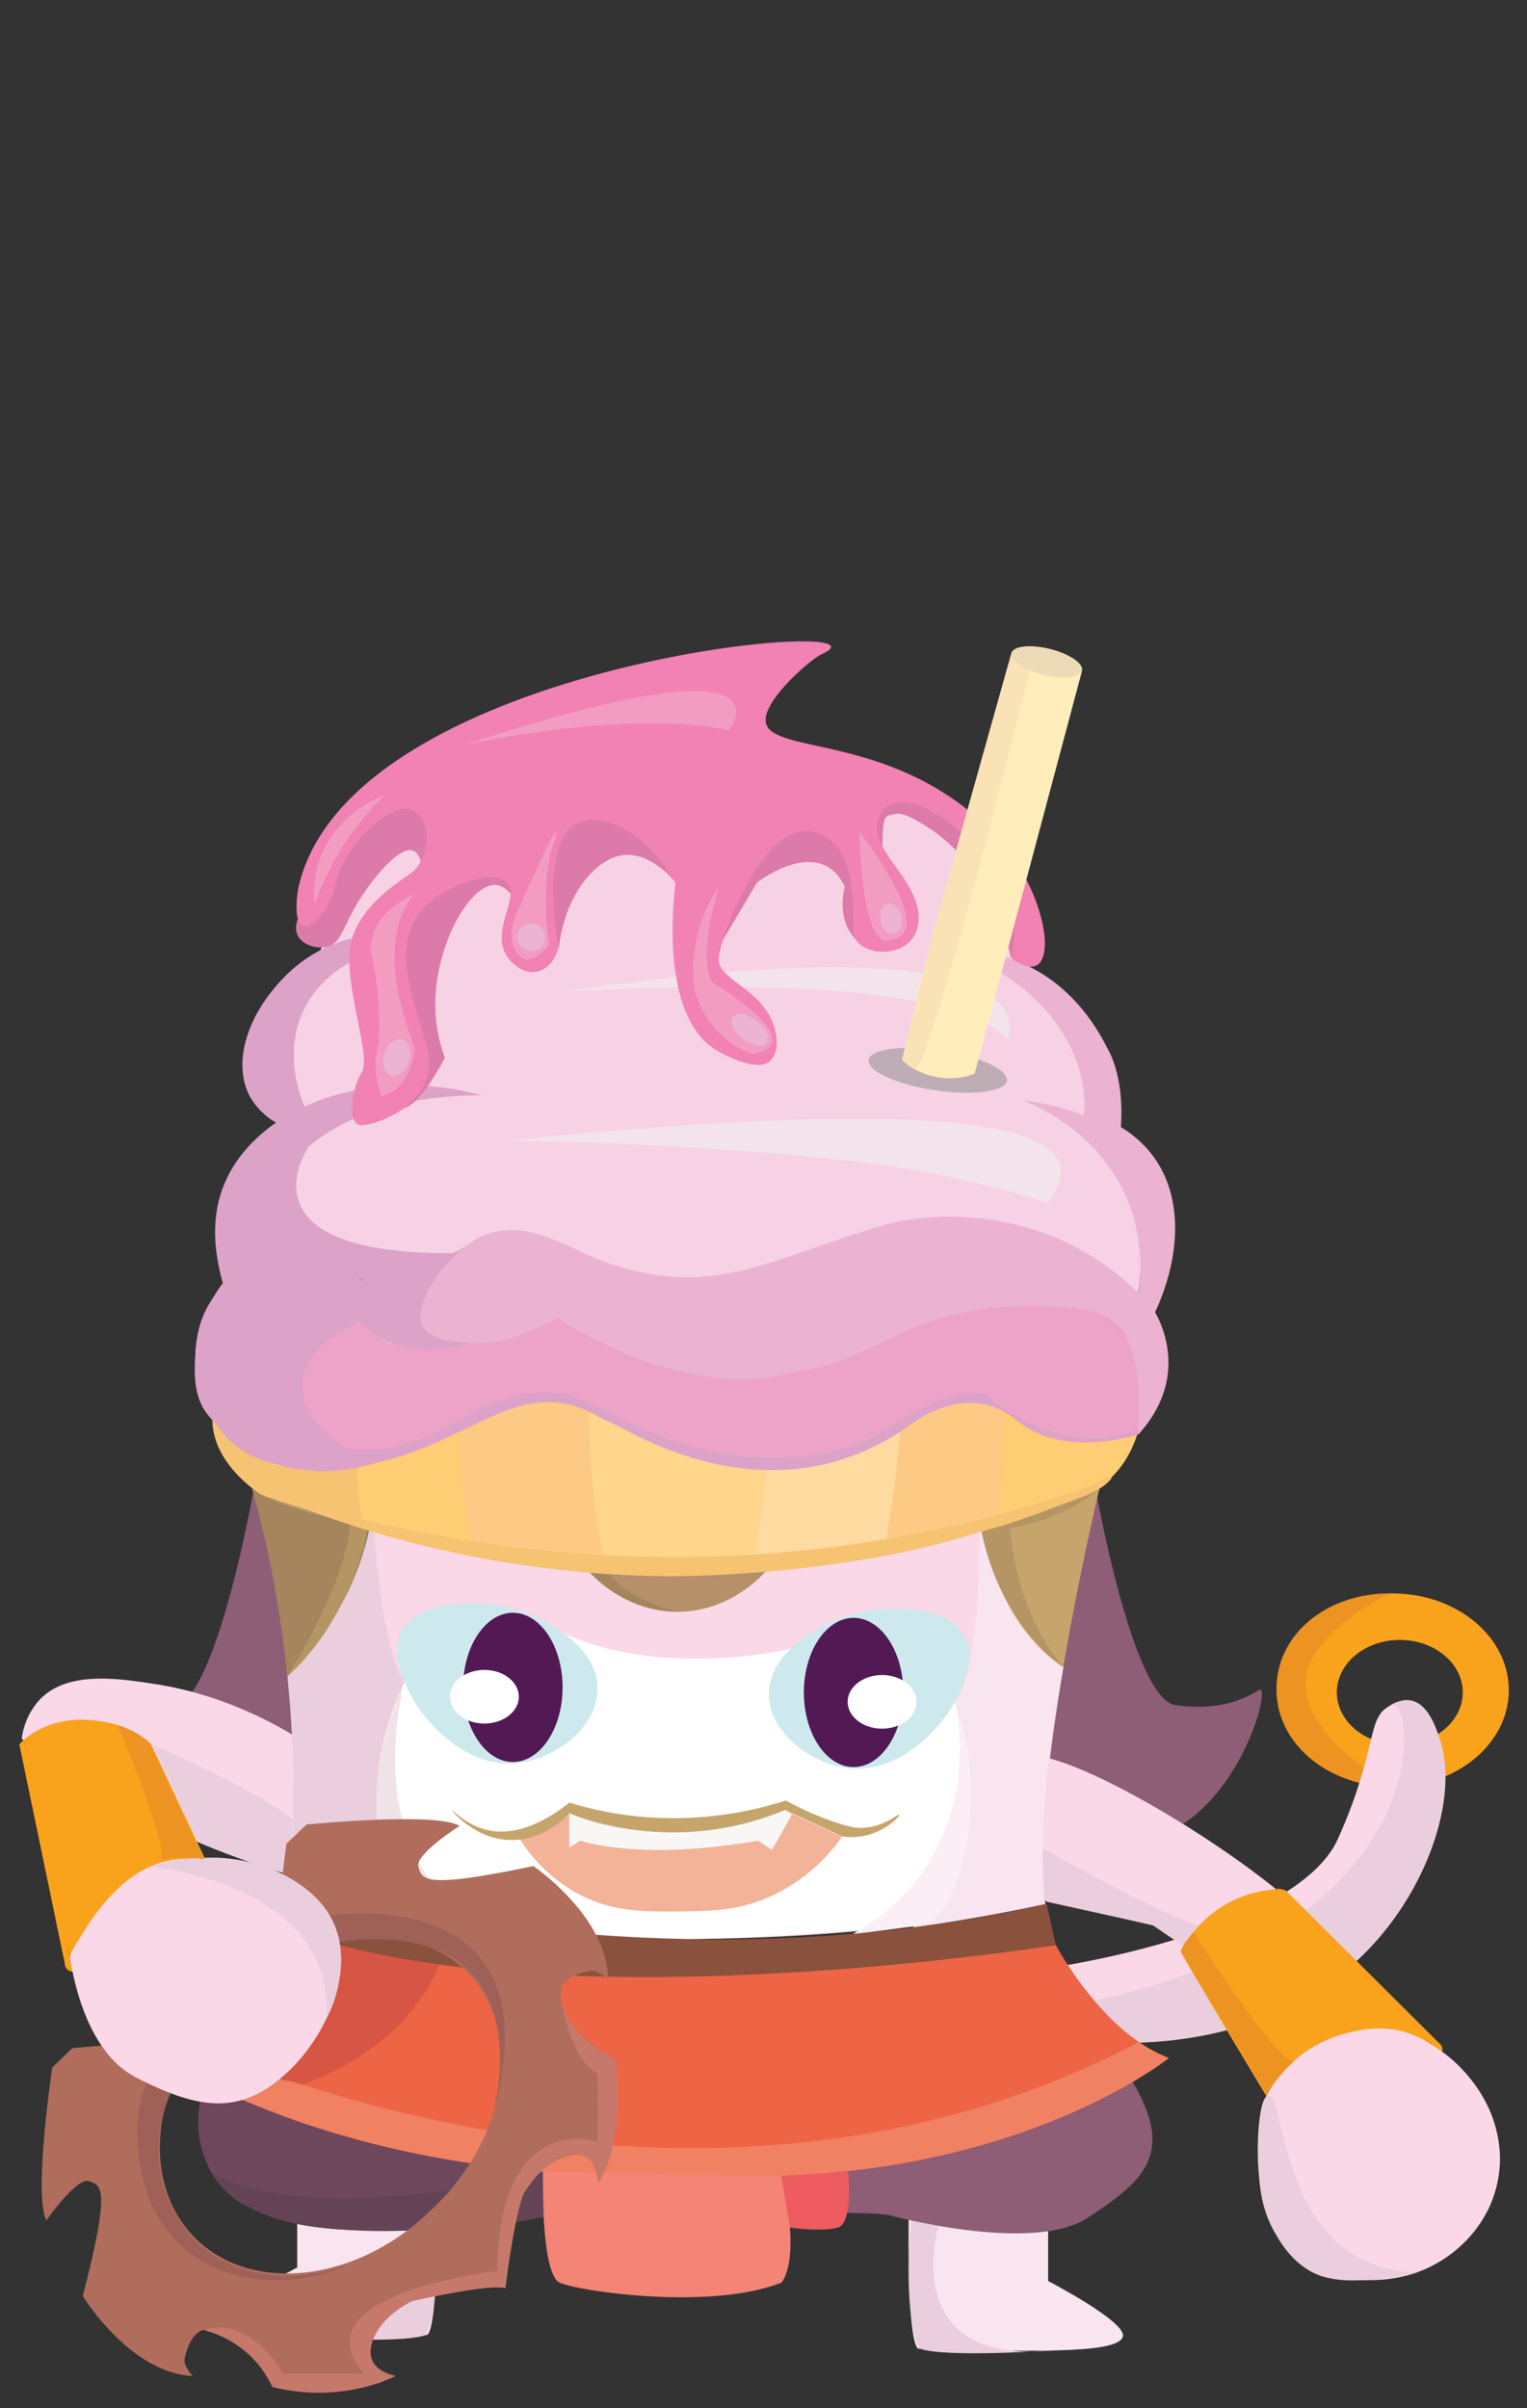 <svg xmlns="http://www.w3.org/2000/svg" xmlns:xlink="http://www.w3.org/1999/xlink" viewBox="0 0 430 677.89"><rect x="0" y="0" width="430" height="677.89" fill="#333333" stroke="none"/><defs><style>.cls-1{fill:none;}.cls-2{isolation:isolate;}.cls-3{fill:#f9a21b;}.cls-4{fill:#ec9322;}.cls-5{fill:#eacedd;}.cls-6{fill:#8e5d76;}.cls-7{fill:#fad8e7;}.cls-8{fill:#eed9c2;}.cls-9{fill:#f6c372;}.cls-10{fill:#a4855d;}.cls-11{fill:#fff;}.cls-12{fill:#b59069;}.cls-13{fill:#c6a56c;}.cls-14{fill:#f8e5ef;}.cls-15{fill:#b69565;}.cls-16{fill:#f2b399;}.cls-17{fill:#f8f7f6;}.cls-18{fill:#cde9ed;}.cls-19{fill:#521954;}.cls-20{fill:#f2f3f3;}.cls-21{fill:#efe3e8;}.cls-22{fill:#fbeef4;}.cls-23{fill:#6e475c;}.cls-24{fill:#ed6544;}.cls-25{fill:#f08162;}.cls-26{fill:#d75544;}.cls-27{fill:#f38476;}.cls-28{fill:#ee5b61;}.cls-29{fill:#634355;}.cls-30{fill:#8a513d;}.cls-31{fill:#b06d5c;}.cls-32{fill:#9f6058;}.cls-33{fill:#c6796a;}.cls-34{fill:#ffcd73;}.cls-35{fill:#fdca85;}.cls-36{fill:#ffdaa1;}.cls-37{fill:#ffd68c;}.cls-38{fill:#f6d2e4;}.cls-39{fill:#ce6e58;}.cls-40{fill:#ebb2d1;}.cls-41{fill:#dda2c8;}.cls-42{fill:#f3e3ea;}.cls-43{fill:#f182b3;}.cls-44{fill:#dc7aa9;}.cls-45{fill:#f39cc2;}.cls-46{fill:#ecb4d2;}.cls-47{fill:#eda3c7;}.cls-48{opacity:0.5;mix-blend-mode:multiply;}.cls-49{clip-path:url(#clip-path);}.cls-50{fill:#888;}.cls-51{fill:#ffedbc;}.cls-52{fill:#f8e2b6;}.cls-53{fill:#eddbb7;}</style><clipPath id="clip-path"><rect class="cls-1" x="245.43" y="292.78" width="37.29" height="17.03" transform="translate(-53.3 56.78) rotate(-11.15)"/></clipPath></defs><title>wippo</title><g class="cls-2"><g id="Layer_1" data-name="Layer 1"><path class="cls-3" d="M392.18,448.55c-18.06,0-32.7,12.18-32.7,27.22S374.12,503,392.18,503s32.7-12.19,32.7-27.22-14.64-27.22-32.7-27.22m2,42.59c-9.79,0-17.73-6.61-17.73-14.75s7.94-14.76,17.73-14.76,17.73,6.61,17.73,14.76-7.94,14.75-17.73,14.75"/><path class="cls-4" d="M392.18,448.09,367.6,474.54c-.46-14.57,23.78-26,23.78-26-18.06,0-31.9,11.72-31.9,26.75s13.43,27.22,31.49,27.22C391,502.53,368.05,489.11,367.6,474.54Z"/><path class="cls-5" d="M346.65,545.13c8.67-3.8,20.67-9.07,29.3-21.4,9.31-13.31,12.6-29.75,12.6-29.75a10.47,10.47,0,0,1-1.39-8.2c1.32-4.69,6.26-7.73,10-7.13,4.9.78,7.17,7.55,8.28,10.85,5.26,15.66-2.73,40.33-18.74,57.84-26,28.44-63.84,27.85-72.88,27.71-18.37-.29-39.23-5.6-39.17-9.87,0-1.81,3.8-3.15,16.4-6.38C326.66,549.67,332.57,551.3,346.65,545.13Z"/><path class="cls-6" d="M71.47,419.11S61,478.89,48.82,480.52s-19.15-1.64-23.4-4.25,6.75,32.18,34.65,35.28l22.76-14,13.31-74.39-24.66-4"/><path class="cls-7" d="M6.12,489.45a20.15,20.15,0,0,1,4.78-10.7c7.7-8.43,21.8-6.41,32.89-4.67,10,1.57,27.18,5.82,46.3,19.28L86,529A226.69,226.69,0,0,1,6.12,489.45Z"/><path class="cls-5" d="M42.56,490.95s31,13.49,40.1,21.46h0l-.08,5.32-2.91,9.51s-21-6.84-24.52-9.51h0s-10.77-25.29-12.59-26.79"/><path class="cls-7" d="M299,553.42s66.19-10.12,77.73-35.73,7.86-34.75,15.14-37.67,16.19,73.85-113.23,87.91c-5.48.6,14.29-13.3,14.29-13.3"/><path class="cls-6" d="M308.42,418.6s10.48,59.78,22.65,61.42,19.15-1.64,23.4-4.25-6.75,39.47-34.65,42.57l-25.19-15.24-10.88-80.47,24.66-4"/><path class="cls-8" d="M275.83,427.78s1.91,36.21-6.75,51.87h0"/><path class="cls-9" d="M102.11,429.34a278.79,278.79,0,0,1-28.82-8.69c-19.69-14.07-12-28.13-12-28.13C70.74,390,85,387.69,102,385.63a146.49,146.49,0,0,0,.08,43.7"/><path class="cls-10" d="M104.77,423.94l-.23,0a70.67,70.67,0,0,1-4.67,20.78,71.75,71.75,0,0,1-19,27.19,311.3,311.3,0,0,0-10-53.29s13.24,2.49,33.91,5.34"/><path class="cls-7" d="M299.43,469.28a.09.09,0,0,1,0,0,.42.42,0,0,1,0,.1.86.86,0,0,1,0,.15c-.44,2.62-.88,5.28-1.29,7.94-1.27,8.12-2.4,16.38-3.21,24.26-1.37,13.3-1.82,25.53-.55,34.24l-.12,0c-1.46.33-15.51,3.42-37.53,6.06-33.73,4-86.14,7-140.55-2.86a345.77,345.77,0,0,1-34.75-8.08s2.09-17,.79-42.65c-.24-4.55-.58-9.37-1.06-14.43-.06-.69-.13-1.38-.19-2.09a.18.18,0,0,1,0-.09c.7-.63,22.92-20.81,23.63-48l.23,0c3.08.42,6.35.86,9.75,1.3,3.21.41,12.31,1.55,33.86,3.74,3.73.38,9,.91,15.49,1.54l5,.33c.28,1,4.21,14.64,16.47,18.46,11.68,3.64,26.08-3.15,32.2-17.07l7-.14c3.13-.07,9.08-.21,13.81-.41,15.69-.67,28.52-2.55,30.71-2.86s4.36-.64,6.5-1l.17,0,.15,0s4.92,30.65,23.6,41.5"/><path class="cls-11" d="M116.13,539.23s-23.81-29.54,2.9-75.69c3.78-4.39,9.75-9.8,17.78-10.85,8.36-1.09,13.72,3.22,21.29,6.78,28.91,13.59,65.37,4.47,65.37,4.47s25.1-21.46,38.05-.81,20.65,63.57-4.86,78.95c0,0-109.85,10.89-140.54-2.86"/><path class="cls-12" d="M223.25,430.84c-6.41,14.08-19,22.92-32.59,22.88-14.22,0-27.23-9.77-33.28-24.88a550.2,550.2,0,0,0,65.87,2"/><path class="cls-7" d="M286.51,495.46c5.36-6.52,41.58,13,65.88,31a236.31,236.31,0,0,1,48.84,48.76s-20.33-3.07-34.25,4.11c-4.3,2.22-6.85,5.42-10.45,9.72,0,0-24.6-46-27.31-46.15s-34.71-8.44-34.71-8.44l-1.76-10.66-2.25-5.43-.25-9.74C287.77,504.52,284.32,498.12,286.51,495.46Z"/><path class="cls-3" d="M333,548.17c8,12.17,23.85,41.63,23.85,41.63l2.14-2.52a29.49,29.49,0,0,1,4.25-4.39l.67-.56a21.29,21.29,0,0,1,1.75-1.28s.88-.58,2-1.14a111.51,111.51,0,0,1,13.27-4.64q4.86-.21,9.86-.22h.9c2.74.25,5.59.42,8.55.51l2.92.06q-8.83-9.37-18.25-18.9-12.85-13-25.49-24.91c-7.41.54-18.68,3.67-26.4,16.38"/><path class="cls-3" d="M359.4,531.79s.67-.39,2.69.4l43.21,43a2,2,0,0,1,.4,2.93h0Z"/><path class="cls-3" d="M333.13,547.77s-.43,1.19-.6,1.64,24.27,40.94,24.27,40.94l1.2-1.15Z"/><path class="cls-7" d="M398.67,639.8a36.48,36.48,0,0,0,11.7-6.73,35.35,35.35,0,0,0,8.84-11.38,33.08,33.08,0,0,0,3.18-14.5,35.26,35.26,0,0,0-2.77-12.83,39.66,39.66,0,0,0-5.31-8.88,41.1,41.1,0,0,0-11.17-9.89,28.64,28.64,0,0,0-9.12-4,28.31,28.31,0,0,0-11.33,0,37.94,37.94,0,0,0-11.44,3.8l-.11.09a32.84,32.84,0,0,0-9.62,7.62c-2.13,2.48-4.73,5.42-5.93,9.89a26.91,26.91,0,0,0-.73,5.57c-.1,1.49-.11,2.58,0,8.12.07,3.74.11,5.62.15,6.15a44.28,44.28,0,0,0,1.37,8.5,32.27,32.27,0,0,0,6.76,11.77C372.1,642.69,387.85,643.51,398.67,639.8Z"/><path class="cls-5" d="M290.09,518.4s36.35,20.47,47.47,23.71a22.71,22.71,0,0,0-4.42,5.67l-8.54-5.85-30-6.63s-2-1.52-4.52-16.9"/><path class="cls-5" d="M357.17,589.84c4.06-.43,3.47,31.89,23.58,44.64a36,36,0,0,0,18.34,5.23c-1.59.35-3.83.8-6.53,1.21a60.74,60.74,0,0,1-11.76,1,28.77,28.77,0,0,1-8.62-1.17c-7.79-2.61-11.78-9.75-13.4-12.65-3.41-6.1-3.93-11.6-4.36-16.79C353.7,602.45,354.67,590.1,357.17,589.84Z"/><path class="cls-4" d="M336.07,543.91s22.5,35.59,28.25,36.49c0,0-5.43,4.5-7.47,9.39l-24.32-40.38s.06-1.74,3.54-5.51"/><path class="cls-13" d="M309.7,418.6s-5.66,23.56-10.27,50.68c-18.68-10.84-23.6-41.5-23.6-41.5a162.51,162.51,0,0,0,33.87-9.18"/><path class="cls-5" d="M113.74,473.87s-19.14,35.78,2.39,65.35h0s-16.33-3.62-34-8.08c0,0,1.93-32.28-1.18-59.25,0,0,21.7-20.19,23.86-47.95,0,0,1.5,36.53,9,49.93"/><path class="cls-14" d="M275.83,427.78s.8,41.39-6.94,51.29h0s15.42,47.89-12,63.54h0s16.91-2.16,37.45-6.61h0s-3.59-22.9,5.1-66.72c0,0-18.21-10.05-23.6-41.5"/><path class="cls-15" d="M284.39,426.14s-.71,24.18,15,43.13c0,0-19-12.28-23.6-41.5,0,0,4-.62,8.56-1.64"/><path class="cls-15" d="M284.53,430.31S302,427.12,309.7,418.6a119.77,119.77,0,0,1-25.31,7.55l-3.8,3.33Z"/><path class="cls-15" d="M80.91,471.89s17.24-26.81,17.56-43.49c0,0-21.3-3.62-27.6-9.8,0,0,16.81,5,33.91,5.35,0,0-3.29,29.58-23.86,47.95"/><path class="cls-10" d="M190.66,453.72s-21.1-4.49-24.06-20.07c0,0,36.09,4.08,56.65-2.81,0,0-43.41,2-65.87-2,0,0,7.66,23.63,33.28,24.88"/><path class="cls-16" d="M146,517.08A44.92,44.92,0,0,0,162.55,533c9.82,5.31,19.06,5.19,29.35,5.06,8.45-.11,15.87-.21,24.58-4a50.1,50.1,0,0,0,20.62-17l-16-7.45s-27.65,13.66-60.74.91L146,517.08"/><path class="cls-17" d="M160.33,510.43v9.72l3-2s16.7,5.85,50.1,0l3.95,2.6,5.66-10-2-1.18s-30.08,13.36-60.74.91"/><path class="cls-13" d="M234.16,512.62c5.52,1.92,7.55,2,8.66,1.92,6.17-.23,10.12-4.06,10.37-3.68s-3.36,4.24-8.86,5.7a18.19,18.19,0,0,1-7.22.39l-16-7.45c-32.77,13.66-60.74.91-60.74.91-.66.76-7.65,8.53-18.37,7.44-8.7-.88-14.76-8-14.63-8.18s3.79,3.9,9.36,5.36c8.84,2.32,17.81-3,23.63-7.59a100.34,100.34,0,0,0,18.13,3.76,103.27,103.27,0,0,0,42.8-4.36,84.47,84.47,0,0,0,12.9,5.77"/><path class="cls-18" d="M240.41,454.25c-9,2.5-24.5,10.69-23.88,23.35.54,11,13.08,19.73,23.79,20.27,19.7,1,37-25.4,31.59-36.93-3.94-8.37-20.29-9.81-31.5-6.68"/><path class="cls-19" d="M226.37,476.43c0,11.6,6.29,21,14,21s14-9.4,14-21-6.29-21-14-21-14,9.4-14,21"/><path class="cls-20" d="M239,480.41c0,2,4.21,3.63,9.41,3.63s9.41-1.63,9.41-3.63-4.21-3.63-9.41-3.63S239,478.4,239,480.41"/><path class="cls-11" d="M238.69,479.07c0,4.17,4.34,7.55,9.7,7.55s9.7-3.38,9.7-7.55-4.34-7.55-9.7-7.55-9.7,3.38-9.7,7.55"/><path class="cls-18" d="M144.38,452.81c9,2.5,24.5,10.69,23.88,23.35-.54,11-13.08,19.73-23.8,20.27-19.7,1-37-25.4-31.59-36.93,3.94-8.37,20.29-9.81,31.5-6.68"/><path class="cls-19" d="M158.42,475c0,11.6-6.29,21-14,21s-14-9.4-14-21,6.29-21,14-21,14,9.4,14,21"/><path class="cls-20" d="M145.82,479c0,2-4.21,3.63-9.41,3.63S127,481,127,479s4.21-3.63,9.41-3.63,9.41,1.63,9.41,3.63"/><path class="cls-11" d="M146.1,477.63c0,4.17-4.34,7.55-9.7,7.55s-9.7-3.38-9.7-7.55,4.34-7.55,9.7-7.55,9.7,3.38,9.7,7.55"/><path class="cls-21" d="M113.74,473.87S100.42,523.39,135.43,541c0,0-18.33-2.37-19.89-2.63s-19.34-22.82-1.8-64.53"/><path class="cls-22" d="M269.08,479.65c.94,4.92,4.82,27.93-9.77,48a57.94,57.94,0,0,1-19.53,16.92l9.36-1.22c6.84-.89,10.27-1.34,10.53-1.41,10.8-3.2,13.07-26.74,13.44-30.65a73.93,73.93,0,0,0-4-31.69"/><path class="cls-14" d="M83.69,624.3v14S61,650,62.67,654,81,658.5,120,657.28c0,0,3.76,2.88,2.85-44.18L83.69,624.3"/><path class="cls-5" d="M114.56,622.78s12.07,39.77-33,35c0,0,31.5,2.22,38.45-.51,0,0,4.73-8.54,2.27-36h0l-7.7,1.51"/><path class="cls-14" d="M295.16,628.11v14s22.64,11.74,21,15.79-18.3,4.45-57.32,3.24c0,0-3.76,2.88-2.85-44.18l39.14,11.19"/><path class="cls-5" d="M264.29,626.59s-12.07,39.77,33,35c0,0-31.5,2.23-38.45-.51,0,0-4.73-8.54-2.27-36h0l7.7,1.51"/><path class="cls-6" d="M57.57,586.07S49,613.73,73.29,622.63s53.94,4.86,61.58,2c0,0,21.1-1.21,48.43-1.21s53.44-1.21,66.49,0c0,0,40.68,11.23,56.47.91s24.74-18,12.67-38.28H57.57"/><path class="cls-23" d="M57.57,586.07s-20.21,55.18,77.31,38.58l18.2-.75,7.26-9-5.67-10.12L57.57,586.07"/><path class="cls-24" d="M297.31,547.54s13.21,24.9,31.83,31.78c0,0-47.42,38.46-136.05,32.79,0,0-80.93,6.44-146.51-32,0,0,28.6-18.68,34.34-38.08h0s81.75,24.33,216.4,5.51"/><path class="cls-25" d="M329.13,579.32s-47.42,38.45-136,32.79c0,0-80.93,6.44-146.51-32,0,0,3-2,7.26-5.28,1.53.74,140.09,66.8,266.84,0a38,38,0,0,0,8.45,4.49"/><path class="cls-26" d="M125.85,545.71s-3.25,27.17-40.65,41.12c0,0-9.92-2.85-10.84-2.67,0,0,18-19.14,21.91-40.8h0s25.45,2.35,29.58,2.35h0"/><path class="cls-26" d="M80.91,586.07s-7.67-7,2-12.84l-19.25,5.83Z"/><path class="cls-27" d="M152.84,611.35s-.61,28.79,4.76,31.22,42.4,7.89,62.44,0c0,0,5.77-5.76,0-30.06Z"/><path class="cls-28" d="M238.86,611.35s1.52,14.52-3,15.73-13.39,0-13.39,0L220,612.52Z"/><path class="cls-29" d="M152.83,611.5s-64.39,16.58-93.32,0c0,0,6,15,39.68,16.27,33.87,1.25,53.88-3.72,53.88-3.72Z"/><path class="cls-30" d="M80.15,531.45c70,15.79,144.12,20.65,214.58,4.47l2.58,11.61s-144.69,23.39-217.63-5.19l.47-10.89"/><path class="cls-31" d="M104,664.52s-2.39-9.11,11.77-16.66c0,0,18.64-5,26.54-3.78-.84-8,5-26.33,5-26.33,8.21-13.79,17.19-11,17.19-11,3,.58,4,7.18,4,7.52,7.47-12.21,4.7-34.43,4.7-34.43-14.87-8.75-15.83-16.6-15.11-20.08s7.32-5.06,8.92-5,4.19,2.49,4.19,2.49c0-17.69-21-31.95-21-31.95-31.3,6.57-31.29,3.75-32.38.24S129.4,514,129.4,514c-6.57-4.06-43.1-.38-43.1-.38l-5.65,5.39-1.92,15L56.42,555.31l-21,20-15,1.21L14.71,582S9.33,618.28,13.07,625c0,0,8.58-12.22,12-11s6.26,1.38-1.76,32.34c0,0,13.26,21.67,30.92,22.51,0,0-2.33-2.68-2.29-4.3s1.91-8.13,5.43-8.68,11.31.77,19.35,16c0,0,22.07,3.81,34.61-3.08-.34-.07-6.88-1.4-7.33-4.38m-49.62-35c-15.63-16.38-11.25-45.92,9.78-66s52.05-24.29,67.68-7.91,11.25,45.92-9.79,66l-.85.8-.45.44c-21,20.07-50.75,23.05-66.38,6.68"/><path class="cls-32" d="M92.78,539.2s65.52-10.62,45.69,57.39c0,0,17.17-57.24-42.42-50.07h0l-3.27-7.31"/><path class="cls-32" d="M46.37,616.43a36,36,0,0,0,10.76,16.18c10.8,9,27,10.44,42.07,4.36-17.88,8.53-38.09,5.78-49.65-6.23-15.64-16.25-11.41-45.25-5.87-46.87,1.63-.48,3.66,1.33,5.35,3.32C47.7,589.77,41.7,602.07,46.37,616.43Z"/><path class="cls-33" d="M158.42,564.34s2,14.75,9.86,19.45c0,0,.26,12.83,0,19.09,0,0-27.82-9.12-28.21,36.42,0,0-56.91,6.27-37.55,28.94H79.67s-8.6-16.49-22.27-12.3a29.34,29.34,0,0,1,19.35,16,53.29,53.29,0,0,0,27-.25,49.93,49.93,0,0,0,7.62-2.83c-5-1.2-6.23-3.75-6.48-4.3-2-4.34,1.79-12,10.92-16.74,0,0,21.32-4.87,26.54-3.78,0,0,2.19-18.54,5-26.33,0,0,6.27-11,14.27-11.34,0,0,5.93-1,7,7.89,0,0,7.46-9.35,4.7-34.43C173.31,579.87,160.76,573.58,158.42,564.34Z"/><path class="cls-9" d="M73.29,420.65s121,46.42,232.08,0c0,0,15.47-4.22,16.88-28.13s-207.47-14.07-260.92,0c0,0-7.74,14.07,12,28.13"/><path class="cls-34" d="M322.25,392.51c-1.41,23.91-16.88,28.13-16.88,28.13a251.81,251.81,0,0,1-24.78,8.83c1.67-14.37,2.81-32.8.87-49.81,24.85,2,41.18,6.09,40.79,12.84"/><path class="cls-35" d="M280.59,429.48A268.79,268.79,0,0,1,249,436.86c2.8-15.51,6-38.44,4.88-58.58,9.93.25,19.23.72,27.56,1.39,1.94,17,.8,35.43-.87,49.81"/><path class="cls-36" d="M249,436.86a303.48,303.48,0,0,1-37.2,4c3.36-17.12,6.82-42.27,3.71-62.69,13.36-.24,26.34-.22,38.37.07,1.08,20.14-2.08,43.07-4.88,58.58"/><path class="cls-37" d="M211.82,440.9a351.47,351.47,0,0,1-41.66-.55c-3.1-16.18-6-39.45-3.07-60.29,16.1-.93,32.55-1.56,48.44-1.86,3.11,20.42-.35,45.57-3.71,62.69"/><path class="cls-35" d="M170.16,440.35c-13.21-1-25.58-2.55-36.77-4.43-3.09-14.45-5.85-34.36-3.31-53.18,11.82-1,24.31-1.94,37-2.67-3,20.83,0,44.11,3.07,60.29"/><path class="cls-34" d="M133.39,435.92c-11.9-2-22.46-4.35-31.28-6.58a146.54,146.54,0,0,1-.09-43.7c8.71-1,18.15-2,28.06-2.9-2.55,18.82.21,38.74,3.31,53.18"/><path class="cls-38" d="M321.16,351.13a62.63,62.63,0,0,0-12.27-33.38c7.55-33.48-24.12-44.8-24.12-44.8,4.25-14.75-.51-28.25-9.14-39.7a46.76,46.76,0,0,0-7.7-5.79c-6.28-3.69-14.43-4.19-21.52-5.28C235,220.43,218.61,219,210,209.85c-15.87-1.43-31.74-3-47.62-4.22-16.52,7.13-31.33,12.78-31.33,12.78-29.8,7.92-41.38,51.14-41.38,51.14-23.41,24.21-6.38,46.84-6.38,46.84-5.31,5.32-13.28,15-15.91,28.77A46.3,46.3,0,0,0,66.73,359c1.13,6.78,20.34,22.74,251.73,13.76a60.93,60.93,0,0,0,2.7-21.63"/><path class="cls-39" d="M70.52,357.31s-1.41-32.55,31.23-48.84c0,0-6.05-2-15.62,3.73,0,0-17-29.19,21.29-46.84,0,0-8.33-2-11.08,0,0,0-29,6.9-25.83,40.6,0,0,1.28,7.79,8.53,10.65,0,0-25.44,18.23-15.91,44.92Z"/><path class="cls-40" d="M318.46,372.76a50.56,50.56,0,0,0,0-32.39c-7.54-21.66-27.66-29.54-30.61-30.64a77.43,77.43,0,0,1,17.35,4.17s4.75-28.51-34.62-46.16c0,0,26.6-2.38,41.5,27.83,0,0,4.58,7.29,3.55,21.72a31.18,31.18,0,0,1,9.75,9.09c8.92,13.07,6.76,32.88-4.37,50.94l-2.54-4.56"/><path class="cls-41" d="M70.52,357.31s-2.18-48.55,65.09-49c-31.51-8.46-62,2.93-71.78,23.49C57.5,345.07,62,359,64,365.37l6.54-8.06"/><path class="cls-41" d="M86.13,312.2c-.78-1.63-7.16-15.47-.13-28.81,6.49-12.32,21.69-19,37.11-15.69a34.72,34.72,0,0,0-15.7-4.34C93.81,263,84.49,271,82.23,273c-12.6,11.38-17,26.14-11.87,35.63A19.06,19.06,0,0,0,79,316.62Z"/><path class="cls-42" d="M157.59,279.35s105.77-8.22,126.11,13.19c0,0,17.29-34.81-126.11-13.19"/><path class="cls-42" d="M142.77,321.08c24.52.4,45.47,1.5,61.87,2.62,36.48,2.51,51.76,5.27,61.87,7.43,11.89,2.55,21.65,5.33,28.48,7.46q4.82-6.1,3.55-10.63-6.19-22-155.76-6.89"/><path class="cls-41" d="M87,322.66s-24.7,35.21,55.75,29.47a96.13,96.13,0,0,1-42,10.16s-14.53-9.83-30.21-5c0,0-1.91-19.11,16.5-34.65"/><path class="cls-43" d="M55.24,378.8c-1.34,12,1.86,17.9,4.6,21,7.2,8.16,28.14,27.59,71.35,0,15.47-9.88,36.57-5.66,36.57-5.66s42.2,29.07,88.61,5.63c0,0,17.82-10.78,30.48-4.22,0,0,12.76,13.3,33.57,7.59,0,0,8.62-25.41-6.85-34.78s-28.13-27.19-65.64-18.29-57.67,14.53-77.36,8-32.8-16.72-59.08,6.56c-20.13-11.64-40.93-10.94-50.4-.47-1.92,2.12-5.11,6.56-5.86,14.66"/><path class="cls-44" d="M90.09,252.73c-5.37,2.35-7.64,7.25-6.38,10.32,1.16,2.82,5.37,4.3,8.52,3.42,4.08-1.14,4.2-5.62,9.18-13.44,4-6.36,11.41-15.17,15-13.52,1.25.58,2.16,2.11,2.48,5-5.83,15-14.17,40.39-11,58.5.48,2.76,1.49,8.25,4.4,9,4.69,1.13,11.2-10.92,13-14.29a42.43,42.43,0,0,1-2.64-12.28c-1.09-17.83,9.45-36.9,17-36.32,1.51.12,3.94,1.09,6.66,6.35l11.07,11.3c1.66-14.82,10.54-25.58,18.67-26.11,9.67-.63,23,12.88,21.86,33.55l15.23-25.74s17.59-13.8,24.75,1.12c-.16.57-2.43,9.08,3,14.76a13.37,13.37,0,0,0,6.15,3.57l1.69-35.53c.61-2.25.06-2.74,3.56-3.29,2.2-.34,5,1.44,7.08,2.61,17.32,9.93,23.3,29.27,25.37,38l7-2.54L289.2,250,279.35,234l-15.24-10.31-23.68-1.88-123.31-1.17L98.84,232.4l-5.39,12.89-3.36,7.44"/><path class="cls-43" d="M83.94,250.29s-1.76,10.08,1.76,10.32,7.74-5.74,9.14-13.13,14.17-22.06,21-19.47,4.45,14.55,0,17.71-17.11,10.9-17.46,23.21,6.16,28.83,3.43,33.05-4.3,14.77,0,14.77,22.79-6.33,18.29-22.5S106.1,258,130,248.89c6.71-2.57,10.54-2.28,12.61-.49,4.21,3.64-4.48,13.2,0,20.53,1.58,2.56,5,5.32,8.6,4.59,2.87-.58,5.2-3.29,6.07-6.83-.4-2.18-5.29-29.85,5.33-35a9.61,9.61,0,0,1,4.61-.75c12.72.2,21.61,15.24,23,17.67-.64,5.13-4.29,37.36,11.46,47,3.1,1.91,12.44,6.46,15.52,2.7,1.25-1.53,1.86-3.78,1.36-6.92-2.11-13-16.88-15.12-16.17-21.8s12.66-38,26-35.52,11.6,21.45,12,28.48,17.93,8.44,18.29-3.87-17.93-21.61-9.49-31,42.55,18.72,35.52,41.93c0,0,4.34,3.65,7.17,2.15,2-1.05,2.23-4.09,2.33-5.32.41-5.2-2.93-25-24.54-40.61C244,207.28,216.27,211.58,215.61,203c-.47-6.22,13-17.61,15.67-18.79,25.32-11.25-133.62,1.41-147.34,66.11"/><path class="cls-45" d="M145.12,258c-2.31,6-.16,11.13,2.53,11.93,2.06.62,4.94-1.14,7-4,0,0-2.73-16.71,1.12-28.13q.18-.51.37-1a5.27,5.27,0,0,0,.39-2.84c-.52-.22-6.39,12.73-11.41,24"/><path class="cls-45" d="M211.86,296.75a25.5,25.5,0,0,1-6.29-3.34,27.47,27.47,0,0,1-9.82-14.07,40,40,0,0,1-.4-9.92,41.66,41.66,0,0,1,7.29-20s-6.32,18.1-2.23,26.9c7.59,4.82,18.54,12.62,17,17.23-.42,1.23-1.81,2.48-5.51,3.21"/><path class="cls-45" d="M250.56,264.51s-7.3,5.56-8.61-30.51c0,0,23,29.48,8.61,30.51"/><path class="cls-45" d="M107.42,308.49a23.73,23.73,0,0,1-1.32-4.77,24.31,24.31,0,0,1,.58-10.45,91.31,91.31,0,0,0,0-9.59,91.61,91.61,0,0,0-1.89-14.26s-3.36-10.81,12.13-17.85c0,0-13.06,11,0,43.49,0,0-1.34,12.15-9.49,13.43"/><path class="cls-45" d="M88.65,254.47A28.52,28.52,0,0,1,90,241.95c4.37-12.5,16.31-17.41,18.46-18.25a81.44,81.44,0,0,0-17.33,24.55c-1,2.12-1.79,4.2-2.51,6.22"/><path class="cls-46" d="M115.23,298.7c-.82,2.78-3,4.56-5,4s-2.83-3.28-2-6.05,3-4.56,5-4,2.83,3.28,2,6.05"/><path class="cls-46" d="M153.33,262.92a3.88,3.88,0,1,1-4.7-2.82,3.88,3.88,0,0,1,4.7,2.82"/><path class="cls-46" d="M216,293.68c-1.07,1.39-4.09.86-6.75-1.18s-3.94-4.83-2.87-6.22,4.09-.86,6.75,1.18,3.94,4.83,2.87,6.22"/><path class="cls-46" d="M253.87,257.89c.54,2.31-.36,4.49-2,4.88s-3.41-1.18-3.95-3.49.36-4.5,2-4.88,3.41,1.18,3.95,3.5"/><path class="cls-45" d="M130.57,209.71s46.35-10.39,74.69-4.08c0,0,21.45-27.5-74.69,4.08"/><path class="cls-47" d="M320.57,403.75l-.63.21.61-1.57c-.57.28-19.31,9.21-43.22-9.92,0,0-7.7-3.15-25.61,8.6s-47.35,14.67-83.43-5.16c0,0-15.34-10.42-37.1,2.94-21.19,13-33.68,8.88-34.31,8.66l7.12,4.66a86.5,86.5,0,0,1-13.61,1.25c-23.23.41-28-15.69-28-15.69-2.55-18.31,1.24-25,4.1-27.77,5.81-5.67,14.18-1.57,36.46,1.17,10.17,1.24,18.65,1.65,24.58,1.79a62,62,0,0,1,32.06-1.32c8.9,2.09,14.48,5.66,18.29,7.63,5.48,2.82,41.35,13.69,69-1.6s48.18-17.32,63.91-7.25S320.57,403.75,320.57,403.75Z"/><path class="cls-40" d="M64.63,402.76a26.52,26.52,0,0,1-4.52-6.66c-6.17-12.93-.81-27.75.18-30.38a29.44,29.44,0,0,1,12.31-11c14.49-6.48,27.91,4.86,29.1,5.89a55.94,55.94,0,0,0,12.21-1.15c10.66-2.2,17-9.18,21.43-11.28,13-6.1,25.3,4,37.05,7.78,28.94,9.33,43.75-1.33,75.86-10.91,16.06-4.79,50.92-5.59,76.2,23,0,0,12.53,17.62-3.87,35.74-.21-11.93,2.42-32.38-15.46-35.12s-37.28-.2-51.75,6.85c-22.94,11.17-22.93,9.07-28.75,10.61C209.81,390,187.73,390,156.89,371a60,60,0,0,1-18.39,7l-29.33.14s-28.36-24.15-42.71-6.84c0,0-6.78,14.84-1.83,31.53"/><path class="cls-41" d="M320.55,402.39l-.61,1.57c-3.58,1.09-21.51,5.89-33.76-4.21-13.67-11.28-29.05.8-29.05.8-40.66,29.79-82.35.4-85.77-.4s-12.3-10.07-30.41-2.42c-14.11,6-22.82,11.91-37,14.44l-7.12-4.66c.63.22,13.12,4.36,34.31-8.66,21.76-13.36,37.1-2.94,37.1-2.94,36.08,19.83,65.52,16.91,83.43,5.16s25.61-8.6,25.61-8.6C301.24,411.59,320,402.67,320.55,402.39Z"/><path class="cls-41" d="M64.63,402.76a15.58,15.58,0,0,1-5.34-3.61c-5-5.29-4.57-12.86-4.28-17.5A30.79,30.79,0,0,1,59,367c1.85-3.12,7.83-14.27,19.23-16.2,13.06-2.21,22.37,8.76,23.42,9.75,0,0,19.81-2.3,33.64-12.43-12.19,7.34-18.32,19.28-16.6,24.41s11.33,5.38,13,5.4A28.88,28.88,0,0,1,113.13,379a31.4,31.4,0,0,1-12.23-6.84s-22.55-15.09-34.44-1c0,0-6.56,16.39-1.83,31.53"/><path class="cls-41" d="M100.9,372.21s-37.72,16,3.09,40a45.32,45.32,0,0,1-26.75-.24c-1.06-.19-12.73-2.54-17.61-13.56a23.92,23.92,0,0,1-.49-17.44s6.34-33.63,41.76-8.71"/><g class="cls-48"><g class="cls-49"><path class="cls-50" d="M283.55,304.21c-.46,3.1-9.56,4.3-20.32,2.69s-19.1-5.43-18.64-8.53,9.56-4.3,20.32-2.69,19.1,5.43,18.63,8.53"/></g></g><path class="cls-51" d="M262,265.23l22.9-81.65,19.76,5.4L274.44,302.27A20.12,20.12,0,0,1,254,298.38Z"/><path class="cls-52" d="M262,265.23l22.9-81.65,6,1.63s-29,117.42-33.38,115.64c-2.15-.88-1.71-.91-3.5-2.48Z"/><path class="cls-53" d="M304.68,188.8c-.5,2-5.36,2.52-10.85,1.14s-9.53-4.11-9-6.11,5.36-2.52,10.85-1.15,9.53,4.11,9,6.11"/><path class="cls-7" d="M39.69,488.7a28.62,28.62,0,0,0-12.54-4.29c-7.35-.93-14.46.52-20,5,3.16,18.28,11.59,54.86,13.31,60.08,0,0,8.62-18.12,22.44-24.67,4.27-2,8.41-2,14.06-2.18C56.94,522.68,46.85,503.52,39.69,488.7Z"/><path class="cls-3" d="M40.17,489c-3.74-2.73-8.44-4.06-13-4.63-7.49-.94-14.75.58-20.35,5.31q3.12,17.17,7,35.15,2.9,13.51,6,26.45.78-1.16,1.56-2.36,2.34-3.62,4.29-7.13l.09-.11.41-.6q2.77-4,5.65-7.71a99,99,0,0,1,11.3-7.63,21.38,21.38,0,0,1,2.06-.85,19.91,19.91,0,0,1,2.06-.59l.85-.18a28.9,28.9,0,0,1,6.09-.61l3.33-.11S47.38,504.12,40.17,489Z"/><path class="cls-3" d="M5.6,490.81c0,.14-.08.28-.11.45l12.77,61.56A2.24,2.24,0,0,0,20.53,555L6.82,489.71Q6.2,490.23,5.6,490.81Z"/><path class="cls-3" d="M42.56,490.95c-.58-.48-1.17-1-1.83-1.5-.29-.23-.6-.43-.91-.65L56.32,524l1.64-.23S48.91,504.31,42.56,490.95Z"/><path class="cls-7" d="M90.64,536.24c11.59,13.46,2.8,35.78-10.17,47.54s-24.53,10-41.81,1.2c-.75-.38-1.33-.72-2-1.13-4-2.48-13.15-9.84-17-32.88l.34-1.11c.17-.55,1.3-2.57,5.36-8.87l.09-.11.4-.58c5.88-8.37,11.46-12.62,16.25-14.77A24.57,24.57,0,0,1,46.38,524l.83-.17a28.21,28.21,0,0,1,6-.55,20.1,20.1,0,0,0,3.26-.09c3.62-.7,18.19-.53,29.56,8.53a35,35,0,0,1,4.66,4.49"/><path class="cls-5" d="M42.14,525.53S94,529.69,92,568.07a33.58,33.58,0,0,0,3.62-11.41A27.49,27.49,0,0,0,94.22,542c-3.33-8-10.26-12-13.76-13.92-6.72-3.79-12.78-4.43-17.32-4.85a53.07,53.07,0,0,0-21,2.27"/><path class="cls-4" d="M42.1,490.57c-.44-.36-.88-.73-1.37-1.11a22.73,22.73,0,0,0-7.55-3.77c5,12,13.87,34.06,12.13,37.78,0,0,6.84-1.48,12.13,0Z"/><path class="cls-9" d="M305.94,418.74c-113.42,39.48-209.88,8.44-235.3-.36,0,0,0,.09,0,.14a293.49,293.49,0,0,0,67.75,20.64,299.1,299.1,0,0,0,51.28,4.55s44.67.14,82.63-11.34c.15,0,2-.61,4.59-1.37s3.29-.94,4.64-1.33c3-.87,5.07-1.61,7.95-2.61,1.95-.68,2.45-.89,7.53-2.77,8.26-3.07,10-3.66,12.59-5.22,2.29-1.37,3.73-3.07,3.51-3.41C312.75,415.11,306.46,418.56,305.94,418.74Z"/></g></g></svg>
